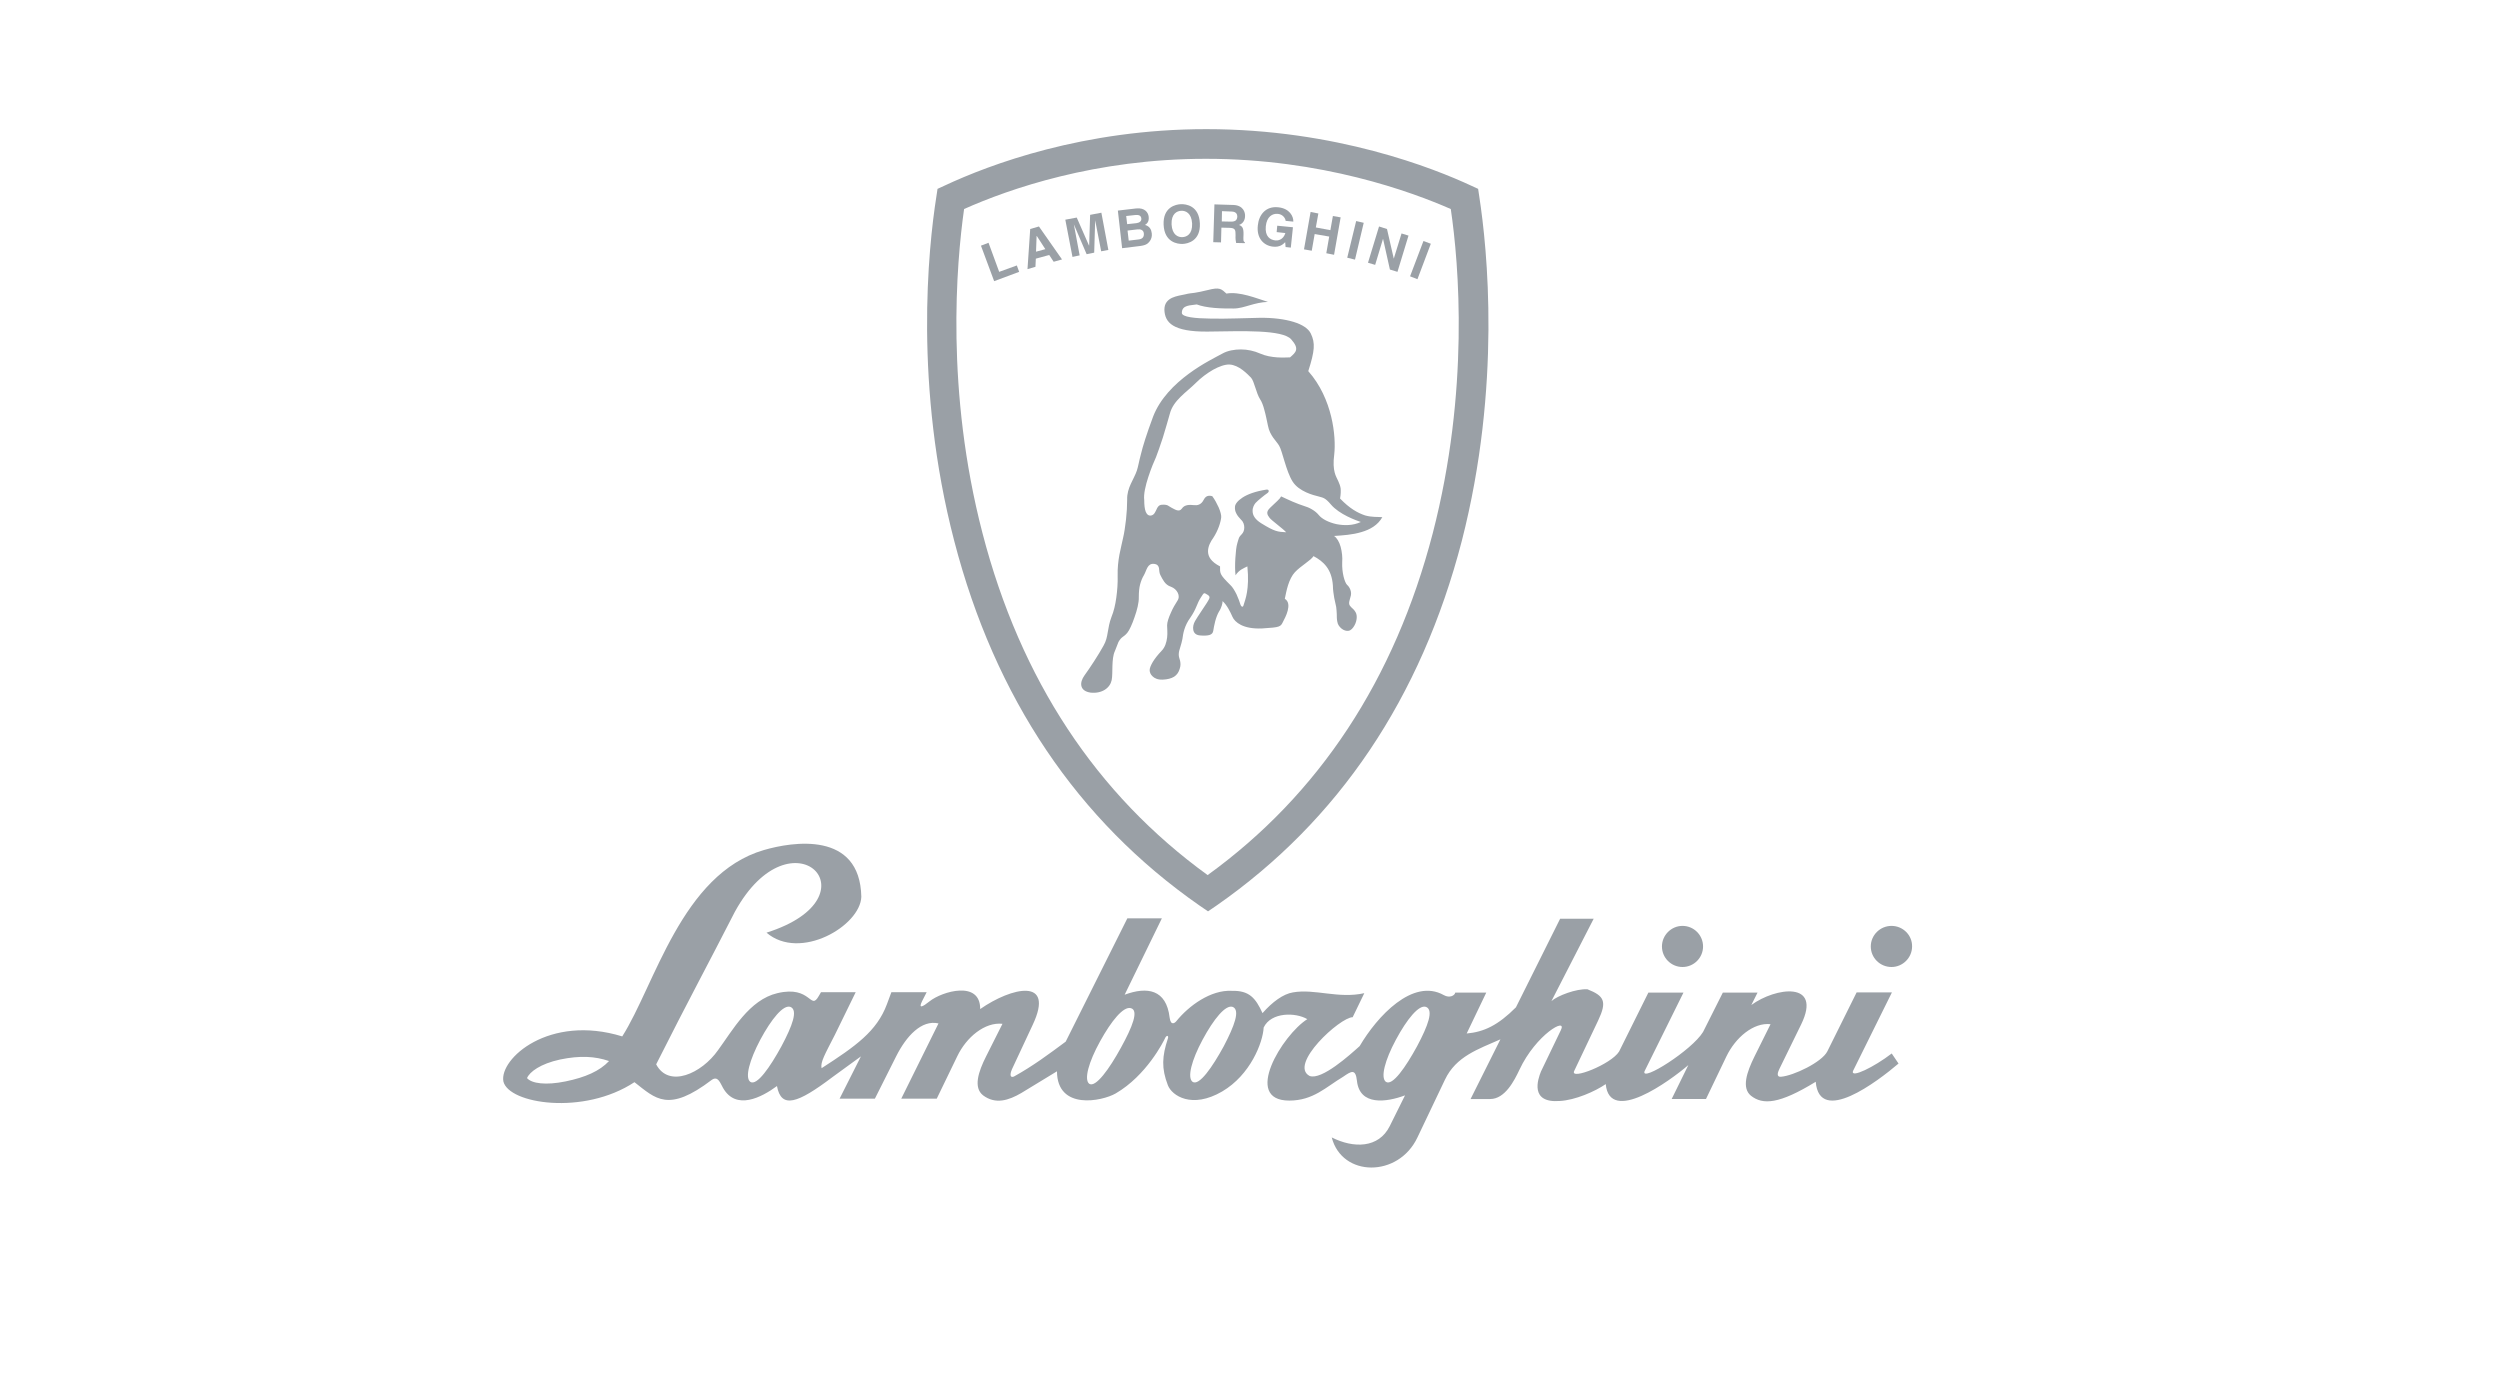 <?xml version="1.0" encoding="utf-8"?>
<!-- Generator: Adobe Illustrator 24.0.3, SVG Export Plug-In . SVG Version: 6.00 Build 0)  -->
<svg version="1.1" id="Layer_1" xmlns="http://www.w3.org/2000/svg" xmlns:xlink="http://www.w3.org/1999/xlink" x="0px" y="0px"
	 viewBox="0 0 1289.3 708.3" style="enable-background:new 0 0 1289.3 708.3;" xml:space="preserve">
<style type="text/css">
	.st0{fill-rule:evenodd;clip-rule:evenodd;fill:#9AA0A6;}
</style>
<g>
	<g>
		<path class="st0" d="M762.9,101.4l-0.6-4l-3.7-1.7c-18.7-8.7-69.5-29.1-136.5-29.1c-63.2,0-111.6,18.2-134.9,29.1l-3.7,1.7l-0.6,4
			c-4.2,26.7-11.6,97.6,9.2,177.5c21,81,63.6,144.3,126.5,188.1l4.4,3l4.4-3c62.9-43.8,105.5-107.1,126.5-188.1
			C774.4,198.9,767,128.1,762.9,101.4z M738.9,275c-19.6,75.4-58.6,134.7-116.1,176.3c-57.4-41.6-96.5-100.8-116.1-176.3
			c-19.1-73.5-13.5-138.9-9.5-167.2c23.3-10.4,67.7-25.9,124.7-25.9c59.8,0,106,17,126.3,25.9C752.4,136.2,757.9,201.6,738.9,275z"
			/>
		<polygon class="st0" points="515.3,140.2 509.8,125.2 505.9,126.7 512.7,145 525.6,140.2 524.4,136.9 		"/>
		<path class="st0" d="M531.3,118.1l-1.4,20.7l4.1-1.2l0.2-4.2l6.9-1.9l2.3,3.5l4.3-1.2l-11.9-17L531.3,118.1z M534.3,129.8l0.3-8.1
			h0.1l4.4,6.8L534.3,129.8z"/>
		<polygon class="st0" points="553.8,115.7 560.4,131.1 564.3,130.3 564.8,113.6 564.8,113.6 567.9,129.6 571.6,128.9 568,109.7 
			562.2,110.8 561.7,126.6 561.6,126.6 555.3,112.2 549.4,113.3 553.1,132.5 556.8,131.7 		"/>
		<path class="st0" d="M586.9,127c4-0.4,4.9-1.2,5.9-2.4c0.9-1.1,1.4-2.6,1.2-4.2c-0.2-1.9-1-3.7-3.5-4.4c0.8-0.5,2.2-1.5,1.9-4.2
			c-0.2-2-1.8-4.8-6.5-4.3l-9.4,1.1l2.2,19.4L586.9,127z M589.9,120.3c0.2,2-0.8,3-2.8,3.2l-5,0.6l-0.6-5.2l5.1-0.6
			C588.2,118.1,589.7,118.6,589.9,120.3z M585.4,110.9c1.8-0.2,3,0.2,3.2,1.7s-1,2.3-2.6,2.5l-4.7,0.5l-0.5-4.2L585.4,110.9z"/>
		<path class="st0" d="M609.9,125.8c2.6-0.1,9.3-1.5,8.9-10.6c-0.4-9.2-7.2-10-9.8-9.9s-9.3,1.5-8.9,10.6S607.3,125.9,609.9,125.8z
			 M609.2,108.7c2.2-0.1,5.3,1.1,5.6,6.6c0.2,5.5-2.8,6.9-5,7s-5.3-1.1-5.6-6.6C604,110.2,607,108.8,609.2,108.7z"/>
		<path class="st0" d="M629.9,117.4l4.2,0.1c3,0.1,3.1,1.1,3.1,3.8c-0.1,2,0.1,3,0.3,4l4.5,0.1v-0.5c-0.9-0.4-0.8-1.1-0.7-3.9
			c0.1-3.6-0.7-4.3-2.3-5c1.9-0.6,3.1-2.4,3.1-4.6c0.1-1.7-0.8-5.5-6-5.7l-9.8-0.3l-0.6,19.5l4,0.1L629.9,117.4z M630.2,108.9
			l5.1,0.2c2.4,0.1,2.8,1.6,2.8,2.6c-0.1,1.9-1.1,2.6-3.2,2.6l-4.8-0.1L630.2,108.9z"/>
		<path class="st0" d="M656.5,127.2c3.5,0.4,5.2-1.2,6.3-2.3l0.2,2.5l2.7,0.3l1.1-10.5l-8.1-0.8l-0.3,3.3l4.5,0.5
			c-1.2,3.8-4.2,3.9-5.1,3.8c-2.8-0.3-5.5-2-5-7.3c0.5-5,3.4-6.7,6.3-6.4c2.9,0.3,4,2.9,3.9,3.6l4,0.4c0.1-2.7-1.9-6.8-7.8-7.4
			c-6.5-0.7-10,4-10.5,9.3C647.9,122.9,651.8,126.7,656.5,127.2z"/>
		<polygon class="st0" points="678,120.7 685.5,122 684,130.6 688,131.4 691.4,112.1 687.4,111.4 686.1,118.7 678.6,117.3 
			679.9,110.1 675.9,109.3 672.5,128.6 676.5,129.3 		"/>
		<polygon class="st0" points="703.3,114.9 699.4,114 694.8,132.9 698.8,133.9 		"/>
		<polygon class="st0" points="718.8,133.4 718.8,133.4 715.3,118.1 711.2,116.8 705.5,135.5 709.2,136.6 713.2,123.3 713.3,123.3 
			716.8,139 720.7,140.2 726.4,121.5 722.8,120.4 		"/>
		<polygon class="st0" points="727.2,142.5 731,144 737.9,125.7 734.1,124.3 		"/>
		<path class="st0" d="M691.1,257.1c0.4-2.3,0.4-3.9,0.3-5.2c-0.2-1.3-0.6-2.4-1.2-3.7c-0.6-1.4-1.4-2.6-1.9-4.6s-0.8-4.8-0.2-9.3
			c0.5-4.5,0.3-11.7-1.6-19.5c-1.9-7.8-5.5-16.3-11.8-23.4c1.7-5.3,2.6-8.9,2.8-11.8c0.2-2.9-0.3-5.1-1.5-7.6s-4.3-4.6-8.9-6
			c-4.6-1.4-10.6-2.2-17.6-2.1c-7,0.1-16.9,0.6-25.2,0.4c-8.2-0.1-14.7-0.8-14.8-2.9c0-2.1,1.1-3.1,2.7-3.6c1.5-0.5,3.5-0.5,5-0.8
			c2.3,0.9,5.6,1.5,9.1,1.8c3.4,0.3,7,0.3,9.9,0.3s5.6-0.9,8.4-1.7c2.8-0.8,5.8-1.6,9.3-1.7c-2.9-0.9-6.6-2.3-10.4-3.3
			c-3.8-1-7.7-1.6-11-1c-1.2-1.1-2.1-2-3.4-2.4c-1.4-0.4-3.2-0.2-6.3,0.6s-5,1.1-6.7,1.4c-1.6,0.2-3,0.3-4.9,0.8
			c-1.9,0.4-4.6,0.8-6.8,1.8c-2.2,1.1-3.9,2.8-3.9,6.1c0.1,3.3,1.2,6.2,4.5,8.2s8.9,3.2,17.8,3.1c8.9-0.1,18.6-0.4,26.6,0
			s14.3,1.5,16.5,4s2.8,4.1,2.5,5.5s-1.6,2.5-3.1,3.8c-1.4,0-3.8,0.2-6.6,0s-6-0.7-8.9-2s-6.4-2.1-9.8-2.1c-3.4,0-6.9,0.6-9.7,2.2
			c-2.9,1.6-10,5-17.3,10.4s-14.7,12.7-18.3,22c-3.5,9.4-5.3,15.3-6.3,19.4c-1.1,4.1-1.4,6.4-2.1,8.5c-0.7,2.1-2,4.4-3.1,6.8
			s-2,5.1-1.9,8.2c0,3.1-0.2,6.8-0.6,10.3c-0.4,3.5-0.9,6.9-1.5,9.4c-0.5,2.5-1.3,5.5-1.9,8.7c-0.6,3.3-1,6.9-0.9,10.7
			c0.1,3.9-0.2,7.8-0.7,11.4c-0.5,3.7-1.3,7.1-2.5,10c-1.1,2.9-1.5,5.5-1.9,7.8c-0.4,2.4-0.8,4.6-2.2,7c-1.3,2.4-3.1,5.3-4.9,8.1
			c-1.8,2.8-3.6,5.4-4.9,7.2c-1.3,1.8-2,3.8-1.6,5.5s1.9,3,4.8,3.4c2.9,0.3,5.4-0.3,7.3-1.5c1.9-1.2,3.1-3,3.5-4.9s0.3-4.7,0.4-7.4
			c0.1-2.8,0.3-5.6,1.3-7.7l0.9-2.3l0.9-2.3c0.9-1.6,1.6-2.2,2.3-2.7s1.3-0.9,2.3-2.1s2.5-4.4,3.7-8c1.3-3.6,2.3-7.6,2.2-10.3
			c0-2.7,0.2-4.9,0.7-6.7c0.5-1.8,1.1-3.3,1.9-4.6c0.8-1.4,1.2-2.9,1.9-4.1s1.7-2,3.4-1.8s2.2,1,2.5,2.1c0.2,1.1,0.1,2.5,0.7,3.6
			c0.6,1.2,1.2,2.4,2,3.5s1.9,2.1,3.5,2.6c1.6,0.6,2.8,1.7,3.5,3.1s0.7,2.9-0.3,4.3c-0.9,1.4-2.3,3.7-3.3,6.1
			c-1.1,2.4-1.9,4.8-1.9,6.4s0.3,3.9,0,6.3s-1,5-2.9,6.9c-1.9,2-3.4,3.9-4.5,5.7c-1,1.7-1.6,3.2-1.6,4.2s0.4,2.2,1.5,3.2
			c1,1,2.7,1.8,5.2,1.7s4.4-0.6,5.9-1.5c1.4-0.9,2.4-2.3,2.9-4.1c0.6-1.8,0.4-3,0.2-4.1c-0.3-1.1-0.7-2.1-0.7-3.2
			c0-1.2,0.3-2.5,0.8-3.9c0.4-1.4,0.9-2.9,1.1-4.2c0.2-1.4,0.4-3,1-4.9s1.5-3.9,3.1-6.1c1.5-2.2,2.4-4,3.1-5.7
			c0.7-1.7,1.3-3.1,2.2-4.5s1.3-2.1,1.7-2.3c0.4-0.2,0.8,0.1,1.8,0.7s1.2,1.1,1,1.8c-0.2,0.7-0.8,1.5-1.3,2.4
			c-0.6,1-1.7,2.6-2.9,4.4s-2.4,3.6-3.2,5s-1.2,3.1-0.9,4.6s1.3,2.6,3.4,2.8c2.1,0.2,3.8,0.1,4.9-0.2c1.2-0.4,1.8-1,2-2.2
			s0.5-3,1-4.9s1.2-3.7,1.9-4.9c0.8-1.2,1.2-2.3,1.5-3.2c0.3-0.9,0.4-1.7,0.4-2.3c1.2,1.1,2.2,2.5,3,3.9s1.5,2.8,2.1,4.2
			c0.6,1.4,2,3,4.4,4.2s5.9,2,10.8,1.8c4.8-0.3,7.3-0.5,8.6-1s1.6-1.1,2.2-2.3c0.6-1.2,1.9-3.5,2.5-5.9s0.6-4.8-1.5-6.1
			c0.4-1.9,0.9-4.6,1.7-7.1s2-5,3.5-6.6s3.6-3.2,5.5-4.6s3.5-2.7,4.1-3.7c2.5,1.3,4.9,3,6.7,5.4s3,5.5,3.3,9.8
			c0,2.3,0.4,4.5,0.7,6.4c0.4,1.9,0.8,3.5,1,4.6c0.2,1.2,0.2,2.4,0.3,3.7c0,1.3,0,2.7,0.3,4c0.2,1.4,1.1,2.6,2.2,3.5
			c1.1,0.9,2.5,1.3,3.6,1.1c1.2-0.2,2.2-1.3,3-2.7c0.8-1.4,1.2-3,1.2-4.4s-0.4-2.3-1-3.1c-0.5-0.8-1.2-1.3-1.8-1.9s-1-1.1-1.1-1.8
			c-0.1-0.7,0.1-1.7,0.6-3.3c0.6-1.6,0.4-2.9,0-4s-1.1-2-1.7-2.5c-0.6-0.6-1.3-2.2-1.8-4.3c-0.5-2.1-0.8-4.7-0.7-7.3
			c0.2-2.5-0.1-5.4-0.8-8c-0.7-2.5-1.9-4.6-3.4-5.6c4.5-0.3,9.5-0.6,14.1-2c4.5-1.3,8.5-3.6,10.8-7.7c-2.5-0.2-5.4,0.1-8.9-0.9
			C700.1,264.5,696,262.2,691.1,257.1z M689.2,270.3c-4-0.9-7.4-2.6-9.1-4.7c-0.9-1.1-2.1-2.1-3.5-2.9c-1.3-0.8-2.8-1.4-4.2-1.8
			s-3.6-1.3-5.8-2.2c-2.2-1-4.5-2-5.9-2.7c-0.3,0.6-0.9,1.4-1.9,2.3c-1,1-2.2,2.1-3.6,3.4c-1.4,1.3-1.8,2.3-1.6,3.2
			c0.1,0.8,0.7,1.5,1.1,2.1c0.4,0.6,2.2,2.1,4.1,3.6c1.9,1.5,3.8,3.1,4.5,3.9c-2.2-0.1-3.7-0.2-5.5-0.8c-1.8-0.6-3.9-1.7-7.3-3.8
			c-3.4-2.1-4.5-4.3-4.5-6.3c-0.1-1.9,0.9-3.5,1.5-4.2s1.8-1.7,3-2.7s2.4-1.9,3-2.3s0.9-0.9,0.8-1.3c-0.1-0.4-0.4-0.7-1.2-0.6
			c-5.7,0.9-9.7,2.4-12.3,4.1s-3.8,3.4-3.9,4.7c-0.1,1.3,0.1,2.4,0.7,3.5c0.5,1.1,1.4,2.1,2.5,3.3c1.2,1.1,1.6,2.6,1.6,4
			s-0.5,2.6-1.3,3.4s-1.1,1.2-1.4,1.8c-0.3,0.6-0.4,1.4-0.9,2.9c-0.5,1.6-0.8,4.5-1,7.7s-0.2,6.5,0.1,8.8c0.8-1.3,1.9-2.3,3-3
			s2.3-1.2,3.1-1.6c0.6,6,0.3,10.2-0.2,13.3c-0.5,3.1-1.3,5.1-1.8,6.8c-0.1,0.5-0.4,0.7-0.7,0.7c-0.3-0.1-0.6-0.4-0.8-0.9
			c-0.4-1.4-1.2-3.5-2.1-5.5c-1-2-2.1-3.8-3.1-4.7c-2.9-2.9-4.3-4.4-4.9-5.7s-0.5-2.2-0.5-4c-4.7-2.4-6.2-5.1-6.2-7.8
			c0-2.6,1.4-5.1,2.7-6.9c1.2-1.8,2.2-3.9,2.9-5.8s1.1-3.7,1.2-4.8c0.1-1.1-0.4-3-1.3-5.1c-0.9-2-2.1-4.2-3.3-5.8
			c-0.3-0.1-1.1-0.3-1.9-0.2c-0.9,0.1-1.8,0.6-2.5,2s-1.5,2.1-2.4,2.5s-1.9,0.4-2.8,0.3c-1-0.1-2.1-0.2-3.2,0
			c-1.1,0.2-2.2,0.7-2.9,1.8c-0.8,1.1-1.7,1.1-2.7,0.8c-1-0.3-2-1-2.7-1.3c-0.8-0.4-1.2-0.8-1.8-1.1c-0.6-0.3-1.4-0.5-3.1-0.4
			c-1.6,0.1-2.3,1.3-2.8,2.5c-0.6,1.2-1.1,2.6-2.5,3s-2.4-0.4-3-1.8c-0.6-1.5-0.8-3.7-0.8-6.1c-0.4-3,0.7-7.6,2.1-11.9
			c1.4-4.3,3.1-8.4,4-10.3c0.8-2,2.1-5.8,3.5-10c1.3-4.2,2.6-8.8,3.6-12.3c0.9-3.5,3-6.2,5.5-8.7s5.4-4.7,8-7.3s5.7-4.9,8.8-6.7
			c3.1-1.7,6.1-2.8,8.5-2.7c2.3,0.1,4.7,1.3,6.7,2.8s3.6,3.2,4.4,4c0.8,0.9,1.5,2.9,2.2,5.1s1.5,4.5,2.4,5.9
			c0.9,1.3,1.7,3.4,2.3,5.8c0.7,2.4,1.2,5.2,1.8,7.9c0.5,2.7,1.6,4.6,2.7,6.2c1.1,1.6,2.3,2.8,3.1,4.2c0.8,1.3,1.7,4.6,2.8,8.2
			s2.4,7.5,4.1,10.2c1.7,2.7,4.4,4.4,7,5.6s5.1,1.8,6.3,2.1c1.3,0.4,2.1,0.5,3,1s1.9,1.3,3.5,3.2c2.1,2.5,5.4,4.6,8.4,6.1
			s5.8,2.5,7,2.9C697.8,271.1,693.2,271.1,689.2,270.3z"/>
	</g>
	<g>
		<path class="st0" d="M975.6,543.3c-9.1,7-21.2,12.9-20,9.1l20.1-40.6h-18.2l-15.1,30.4c-2.8,5.6-17.5,12.6-23.9,13.1
			c-2.8,0.2-1.4-2.8-0.8-4.1l11.2-22.9c11-22.6-13.3-19.1-25.7-10l3.2-6.4h-17.9l-10.2,20.3c-5.7,9.4-32.1,26.1-30.2,20.3l20.1-40.6
			h-18.1L835,542.3c-4.1,6.6-25.3,14.9-23.2,10.1l12.4-26.1c4.7-9.9,3.1-12.7-5.5-16.1c-5.7-0.4-15.5,3.3-18.6,6.1l21.8-42.5h-17.3
			l-22.8,45.7c-9.3,9.3-16.5,12.7-25.4,13.5l10.1-21.1h-16c-0.2,1.5-2.9,3-5.9,1.3c-16-9-34.4,11-43.4,26.3
			c-5,4.5-19.6,17.7-25.8,15.4c-11-5.8,15.7-30.3,22.2-30.3l6-12.4c-13.3,3-25.6-2.4-36.8-0.4c-5,0.8-10.6,4.9-15.7,10.7
			c-3.6-7.9-6.9-11.7-15.8-11.5c-10.9-0.6-22.2,7.7-28.6,15.6c-0.7,0.9-2.9,2.7-3.5-1.8c-1.7-14.6-11.6-16.1-23.2-11.8l19.2-39.4
			h-17.8l-31.8,63.6c-8.9,6.6-16.8,12.5-26.7,18c-2.7,1-1.6-2.5-1-3.8l10.7-22.9c11.6-24.6-10.9-19.4-27.1-8.1
			c0.1-15-19.7-9.1-26.1-4c-3.5,2.8-5.9,4.1-3.9,0l2.4-4.7h-18.2l-2.3,6.2c-5.2,14-16.2,21.7-33.7,33c-0.7-3.1,1.7-7.1,6.9-17.3
			l10.7-21.9h-17.9l-1.1,1.9c-4.5,8-3.8-5.6-21.4-1.4c-14.5,3.4-23.1,19.2-30.6,29.4c-8.5,12.1-25.4,19.7-31.9,7.3
			c16.6-33,26.6-51.3,40.6-78.7c29.4-53.5,74.5-7.6,16.3,10.8c17.3,14.8,48.4-3.5,48.9-18.5c-0.7-34.1-35.6-28.4-50.3-24.1
			c-42.4,12.4-56.2,69.7-73,96.1c-37.7-11.6-63.4,11.5-61.3,23.2c2.7,11.6,41.4,17.7,67.6,0.4c11,8.6,17.4,15.9,39.9-1.2
			c3.2-2.2,4.3,1.6,5.8,4.2c6.7,11.7,19.8,4.9,27.8-1c2.2,11.9,10.6,9,28.6-4.6l14.7-10.7l-11,21.8h18.2l11-21.9
			c5.2-10.3,13-18.9,21.8-16.9l-19.2,38.8h18.3l10.6-21.9c4.7-9.8,14.2-17.7,23.3-16.7l-8.4,16.7c-4.1,8.1-6.7,16.2-1.6,20.2
			c6.4,4.8,13.2,2.6,19.7-1.2l18.4-11.2c0.1,20.2,23.2,15.5,30.3,11.4c15.8-9.2,24.6-26.6,25.6-28.8c0.8-1.4,1.8-1,1.3,0.5
			c-3,9.1-3.4,15.3,0,24.1c2.1,5.4,12.4,12.3,28,3.2c14.5-8.5,21-25.2,21.4-33c3.9-8.1,16.6-7.8,22.5-4.3c-12.8,8.1-33.6,42-9.3,42
			c12.4,0,18.9-7,27.8-12.3c4.2-2.9,6.4-4.3,7.1,2.1c1.4,13,15.2,11.1,24.8,7.5l-7.9,15.9c-5.7,11.4-18.6,11.5-29.9,5.8
			c5.3,20.6,34.4,20.8,44.2,0l14.2-29.8c5.7-12,17.1-15.7,28.6-20.8l-15.4,30.8h10.1c7.7,0,12.5-9.6,15.1-15.1
			c8.5-18.2,25-27.6,21.3-20.3l-10.2,21.2c-1.6,4-5.9,16.4,9.7,15.2c7.9-0.4,18.2-4.9,23.7-8.7c2,21,32.9-1.5,42.6-9.8l-8.6,17.5
			h17.7l10.5-21.9c4.7-9.8,14-17.7,22.8-16.7l-8.3,16.7c-4,8.1-6.7,16.2-1.8,20.2c6.1,4.8,14.5,4.4,33.4-7.2
			c1.9,22.6,31.8-0.1,42.7-9.4L975.6,543.3z M291.7,557.7c-10.2,2.1-17.5,1.1-19.9-1.7c1.3-3.2,6.9-7.4,17.1-9.6
			c10.2-2.1,17.9-1.7,25.2,0.8C309.2,552.4,301.9,555.6,291.7,557.7z M403,539.6c-5.8,10.6-12.7,20.7-16.1,18.3
			c-2.8-2.2-0.4-11.1,5.2-21.7c5.7-10.6,11.9-18.3,15.6-16.9C411.6,521,408.7,528.9,403,539.6z M578.1,540.3
			c-5.9,10.8-13.1,20.9-16.4,18.6c-2.7-2.2-0.3-11.1,5.6-21.8c5.9-10.7,12-18.1,15.8-17.2C587.5,520.9,584,529.6,578.1,540.3z
			 M631.1,539.6c-5.8,10.6-12.7,20.7-16.1,18.3c-2.8-2.2-0.5-11.1,5.2-21.7c5.7-10.6,11.9-18.3,15.6-16.9
			C639.6,521,636.7,528.9,631.1,539.6z M730.8,539.6c-5.8,10.6-12.7,20.7-16.1,18.3c-2.8-2.2-0.5-11.1,5.2-21.7
			c5.7-10.6,11.9-18.3,15.6-16.9C739.4,521,736.5,528.9,730.8,539.6z"/>
		<path class="st0" d="M975.5,477.5c-5.9,0-10.7,4.8-10.7,10.6c0,5.9,4.8,10.6,10.7,10.6c5.8,0,10.6-4.8,10.6-10.6
			C986.2,482.3,981.4,477.5,975.5,477.5L975.5,477.5z"/>
		<path class="st0" d="M867.7,477.5c-5.8,0-10.6,4.8-10.6,10.6c0,5.9,4.8,10.6,10.6,10.6c5.9,0,10.6-4.8,10.6-10.6
			S873.6,477.5,867.7,477.5L867.7,477.5z"/>
	</g>
</g>
</svg>
